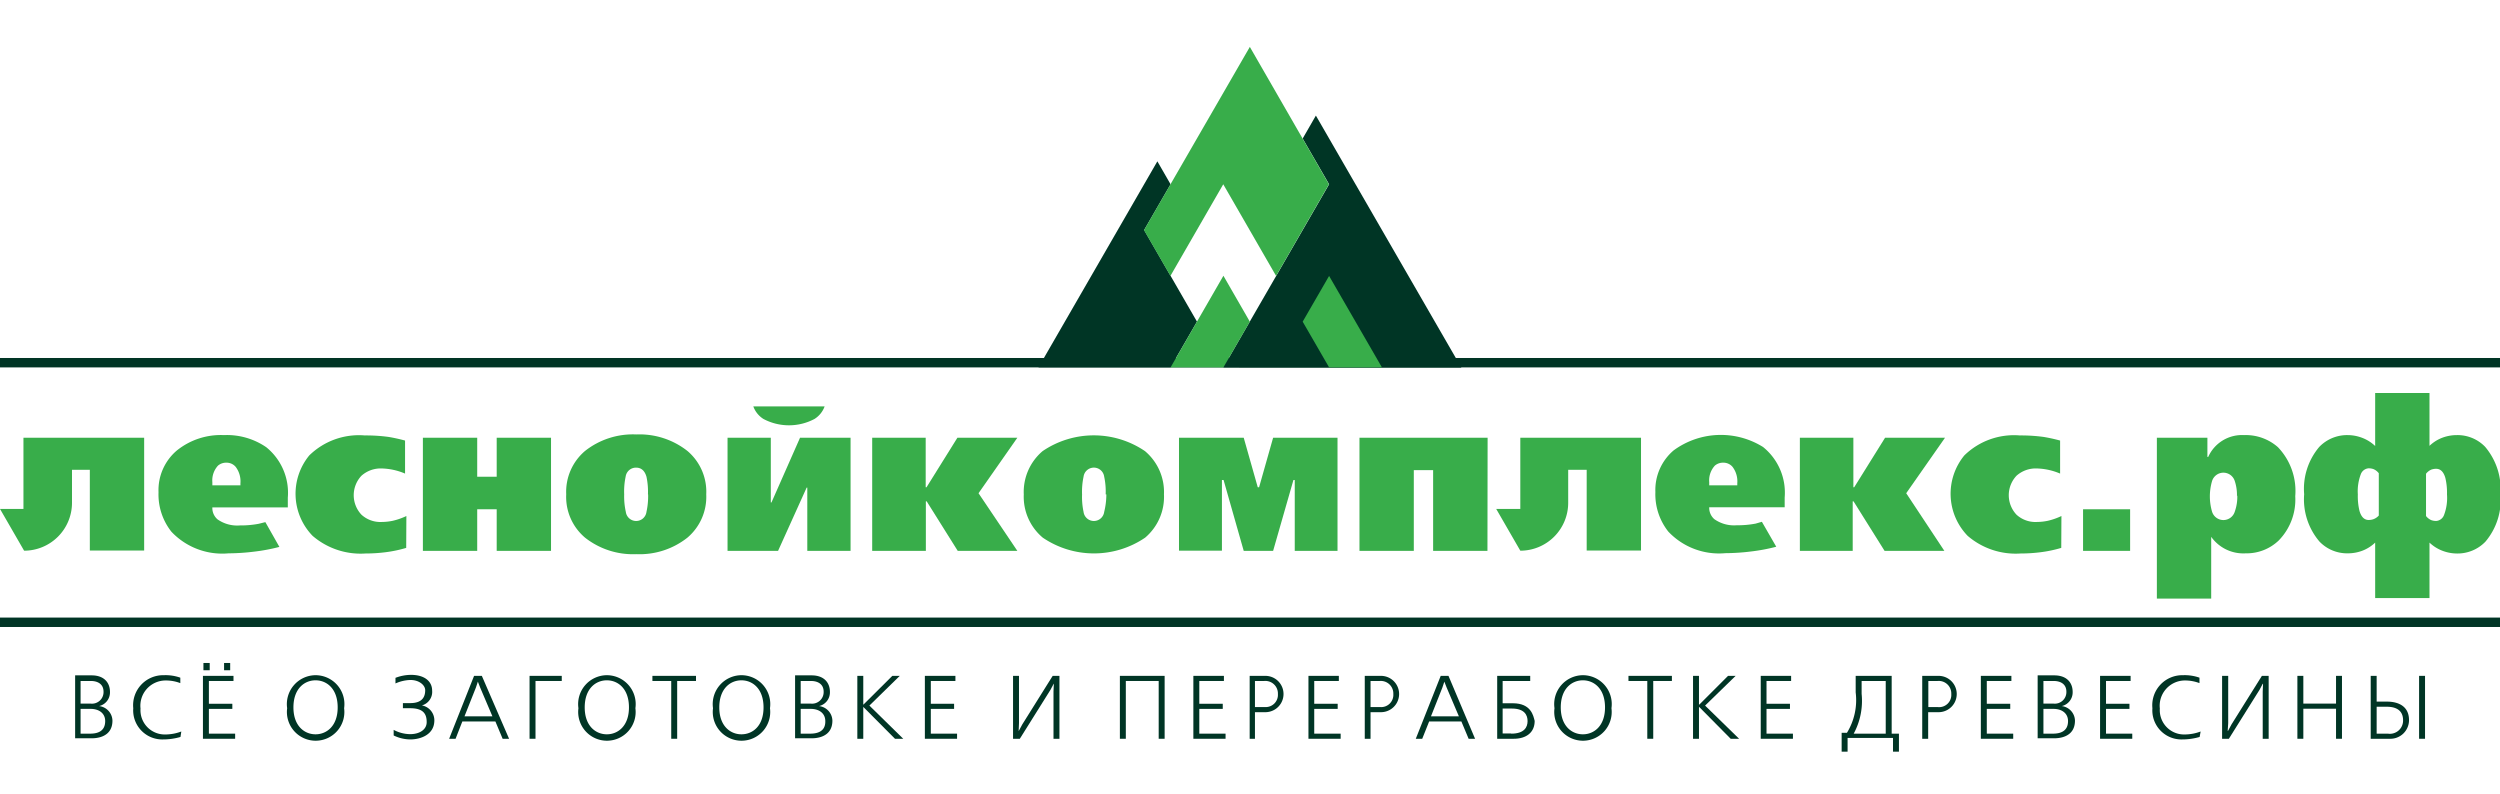 <svg id="Слой_1" data-name="Слой 1" xmlns="http://www.w3.org/2000/svg" viewBox="0 0 151.4 48.07"><defs><style>.cls-1{fill:#003525;}.cls-2{fill:#38ad4a;}</style></defs><title>Лого ЛКС_НОВЫЙ_БЕЗ ПЛАШКИ</title><rect class="cls-1" x="-0.04" y="21.68" width="151.47" height="0.57"/><path class="cls-1" d="M6,42.76v0a.85.85,0,0,0,.66-.86c0-.52-.32-1-1.11-1h-1v3.81h1c.18,0,1.26,0,1.26-1.07A.91.91,0,0,0,6,42.76ZM4.88,41.24H5.5c.42,0,.77.19.77.65a.7.7,0,0,1-.78.72H4.88Zm.58,3.19H4.88v-1.5h.61c.51,0,.88.27.88.74C6.37,44.37,5.78,44.43,5.45,44.43Z"/><path class="cls-1" d="M76.68,40.93h-1v3.81H76V43.13h.63a1.1,1.1,0,1,0,0-2.2Zm-.07,1.89H76V41.24h.56a.76.76,0,0,1,.83.79A.74.74,0,0,1,76.61,42.82Z"/><path class="cls-1" d="M87.72,40.93h-.47l-1.51,3.81h.39l.42-1.05H88.5l.44,1.05h.39Zm-1.06,2.45.69-1.74.12-.36h0l.14.36.74,1.74Z"/><path class="cls-1" d="M83.65,40.93h-1v3.81H83V43.13h.63a1.1,1.1,0,1,0,0-2.2Zm-.07,1.89H83V41.24h.56a.76.76,0,0,1,.82.79A.74.74,0,0,1,83.58,42.82Z"/><path class="cls-1" d="M95.86,40.89a1.75,1.75,0,0,0-1.72,2,1.74,1.74,0,1,0,3.45,0A1.75,1.75,0,0,0,95.86,40.89Zm0,3.58c-.66,0-1.34-.49-1.34-1.63s.67-1.64,1.34-1.64,1.34.5,1.34,1.64S96.52,44.47,95.86,44.47Z"/><path class="cls-1" d="M114.56,44.43v-3.5h-2.18v1a3.79,3.79,0,0,1-.53,2.45h-.32v1.14h.36v-.83h2.75v.83H115V44.43Zm-.36,0h-1.94a4.17,4.17,0,0,0,.48-2.41v-.78h1.46Z"/><path class="cls-1" d="M91.62,42.59H91V41.24h1.67v-.31h-2v3.81h1c.76,0,1.27-.38,1.27-1.08C92.86,43.35,92.73,42.59,91.62,42.59Zm-.1,1.83H91V42.91h.56c.76,0,.95.39.95.76S92.31,44.43,91.52,44.43Z"/><path class="cls-1" d="M49.6,42.76v0a.85.85,0,0,0,.66-.86c0-.52-.32-1-1.11-1h-1v3.81h1c.18,0,1.26,0,1.26-1.07A.91.91,0,0,0,49.6,42.76Zm-1.11-1.52h.62c.42,0,.77.19.77.65a.7.7,0,0,1-.78.72h-.61Zm.58,3.19h-.58v-1.5h.61c.51,0,.88.27.88.74C50,44.37,49.38,44.43,49.06,44.43Z"/><path class="cls-1" d="M29.18,40.93h-.47L27.2,44.74h.39L28,43.69H30l.44,1.05h.39Zm-1.05,2.45.69-1.74.12-.36h0l.14.36.74,1.74Z"/><path class="cls-1" d="M36.75,40.89a1.75,1.75,0,0,0-1.72,2,1.74,1.74,0,1,0,3.45,0A1.75,1.75,0,0,0,36.75,40.89Zm0,3.58c-.66,0-1.34-.49-1.34-1.63s.67-1.64,1.34-1.64,1.34.5,1.34,1.64S37.41,44.47,36.75,44.47Z"/><path class="cls-1" d="M44.9,40.89a1.75,1.75,0,0,0-1.72,2,1.74,1.74,0,1,0,3.45,0A1.75,1.75,0,0,0,44.9,40.89Zm0,3.58c-.66,0-1.34-.49-1.34-1.63s.67-1.64,1.34-1.64,1.34.5,1.34,1.64S45.57,44.47,44.9,44.47Z"/><path class="cls-1" d="M19.11,40.89a1.75,1.75,0,0,0-1.72,2,1.74,1.74,0,1,0,3.45,0A1.75,1.75,0,0,0,19.11,40.89Zm0,3.58c-.66,0-1.34-.49-1.34-1.63s.67-1.64,1.34-1.64,1.34.5,1.34,1.64S19.77,44.47,19.11,44.47Z"/><path class="cls-1" d="M144.54,42.49h-.61V40.93h-.36v3.81h1.15a1.13,1.13,0,0,0,1.17-1.13C145.89,42.49,144.76,42.49,144.54,42.49Zm.08,1.94h-.69V42.8h.6c.31,0,1,.05,1,.82A.8.8,0,0,1,144.61,44.43Z"/><rect class="cls-1" x="13.57" y="40.15" width="0.37" height="0.44"/><rect class="cls-1" x="12.32" y="40.15" width="0.38" height="0.44"/><path class="cls-1" d="M10.93,44.63a3.8,3.8,0,0,1-1.05.15,1.76,1.76,0,0,1-1.81-1.89,1.82,1.82,0,0,1,1.85-2,2.68,2.68,0,0,1,1,.15l0,.33a2.45,2.45,0,0,0-.91-.16,1.53,1.53,0,0,0-1.5,1.7,1.47,1.47,0,0,0,1.47,1.57,2.79,2.79,0,0,0,1-.18Z"/><polygon class="cls-1" points="14.24 44.74 12.29 44.74 12.29 40.93 14.14 40.93 14.14 41.24 12.65 41.24 12.65 42.62 14.07 42.62 14.07 42.93 12.65 42.93 12.65 44.43 14.24 44.43 14.24 44.74"/><path class="cls-1" d="M24.84,44.78a2.35,2.35,0,0,1-1-.24l0-.34a2.14,2.14,0,0,0,1,.26c.55,0,1-.26,1-.73s-.18-.84-1-.84H24.4v-.31h.45c.8,0,.9-.47.9-.78s-.37-.62-.89-.62a2.35,2.35,0,0,0-.91.21l0-.34a2.66,2.66,0,0,1,.94-.18c.83,0,1.28.4,1.28.95a.85.85,0,0,1-.62.9h0a.92.92,0,0,1,.75,1C26.25,44.48,25.5,44.78,24.84,44.78Z"/><polygon class="cls-1" points="34.02 41.24 32.43 41.24 32.43 44.74 32.07 44.74 32.07 40.93 34.02 40.93 34.02 41.24"/><polygon class="cls-1" points="42.15 41.24 41.01 41.24 41.01 44.74 40.65 44.74 40.65 41.24 39.51 41.24 39.51 40.93 42.15 40.93 42.15 41.24"/><polygon class="cls-1" points="54.2 44.74 52.29 42.82 52.28 42.82 52.28 44.74 51.92 44.74 51.92 40.93 52.28 40.93 52.28 42.67 52.29 42.67 54.04 40.93 54.49 40.93 52.65 42.73 54.7 44.74 54.2 44.74"/><polygon class="cls-1" points="57.96 44.74 56.01 44.74 56.01 40.93 57.86 40.93 57.86 41.24 56.37 41.24 56.37 42.62 57.78 42.62 57.78 42.93 56.37 42.93 56.37 44.43 57.96 44.43 57.96 44.74"/><polygon class="cls-1" points="64.16 44.74 63.8 44.74 63.8 41.88 63.82 41.41 63.81 41.41 63.62 41.77 61.76 44.74 61.35 44.74 61.35 40.93 61.71 40.93 61.71 43.79 61.69 44.26 61.7 44.26 61.91 43.87 63.75 40.93 64.16 40.93 64.16 44.74"/><polygon class="cls-1" points="70.53 44.74 70.17 44.74 70.17 41.24 68.18 41.24 68.18 44.74 67.82 44.74 67.82 40.93 70.53 40.93 70.53 44.74"/><polygon class="cls-1" points="74.22 44.74 72.27 44.74 72.27 40.93 74.12 40.93 74.12 41.24 72.63 41.24 72.63 42.62 74.05 42.62 74.05 42.93 72.63 42.93 72.63 44.43 74.22 44.43 74.22 44.74"/><polygon class="cls-1" points="81.19 44.74 79.24 44.74 79.24 40.93 81.08 40.93 81.08 41.24 79.59 41.24 79.59 42.62 81.01 42.62 81.01 42.93 79.59 42.93 79.59 44.43 81.19 44.43 81.19 44.74"/><polygon class="cls-1" points="101.25 41.24 100.12 41.24 100.12 44.74 99.76 44.74 99.76 41.24 98.62 41.24 98.62 40.93 101.25 40.93 101.25 41.24"/><polygon class="cls-1" points="104.81 44.74 102.91 42.82 102.89 42.82 102.89 44.74 102.53 44.74 102.53 40.93 102.89 40.93 102.89 42.67 102.91 42.67 104.65 40.93 105.11 40.93 103.26 42.73 105.32 44.74 104.81 44.74"/><polygon class="cls-1" points="108.58 44.74 106.63 44.74 106.63 40.93 108.47 40.93 108.47 41.24 106.98 41.24 106.98 42.62 108.4 42.62 108.4 42.93 106.98 42.93 106.98 44.43 108.58 44.43 108.58 44.74"/><polygon class="cls-1" points="121.92 44.74 119.96 44.74 119.96 40.93 121.81 40.93 121.81 41.24 120.32 41.24 120.32 42.62 121.74 42.62 121.74 42.93 120.32 42.93 120.32 44.43 121.92 44.43 121.92 44.74"/><polygon class="cls-1" points="129.13 44.74 127.18 44.74 127.18 40.93 129.03 40.93 129.03 41.24 127.54 41.24 127.54 42.62 128.96 42.62 128.96 42.93 127.54 42.93 127.54 44.43 129.13 44.43 129.13 44.74"/><path class="cls-1" d="M133.21,44.63a3.79,3.79,0,0,1-1.05.15,1.76,1.76,0,0,1-1.81-1.89,1.82,1.82,0,0,1,1.85-2,2.69,2.69,0,0,1,1,.15l0,.33a2.46,2.46,0,0,0-.91-.16,1.53,1.53,0,0,0-1.49,1.7,1.47,1.47,0,0,0,1.47,1.57,2.8,2.8,0,0,0,1-.18Z"/><polygon class="cls-1" points="137.39 44.74 137.03 44.74 137.03 41.88 137.05 41.41 137.03 41.41 136.84 41.77 134.98 44.74 134.57 44.74 134.57 40.93 134.94 40.93 134.94 43.79 134.91 44.26 134.93 44.26 135.14 43.87 136.98 40.93 137.39 40.93 137.39 44.74"/><polygon class="cls-1" points="141.83 44.74 141.47 44.74 141.47 42.92 139.49 42.92 139.49 44.74 139.13 44.74 139.13 40.93 139.49 40.93 139.49 42.61 141.47 42.61 141.47 40.93 141.83 40.93 141.83 44.74"/><rect class="cls-1" x="146.5" y="40.93" width="0.36" height="3.81"/><path class="cls-1" d="M124.86,42.76v0a.85.85,0,0,0,.66-.86c0-.52-.32-1-1.12-1h-1v3.81h1c.18,0,1.26,0,1.26-1.07A.91.91,0,0,0,124.86,42.76Zm-1.11-1.52h.62c.42,0,.77.19.77.65a.7.7,0,0,1-.78.72h-.61Zm.58,3.19h-.58v-1.5h.61c.51,0,.88.27.88.74C125.24,44.37,124.64,44.43,124.32,44.43Z"/><path class="cls-1" d="M117.41,40.93h-1v3.81h.36V43.13h.63a1.1,1.1,0,1,0,0-2.2Zm-.07,1.89h-.56V41.24h.56a.76.76,0,0,1,.83.79A.74.74,0,0,1,117.34,42.82Z"/><path class="cls-1" d="M69.29,13.93l3.2,5.55-1.6,2.77h-8L70.09,9.77l.8,1.39ZM79.69,7l-.8,1.39,1.6,2.77-6.41,11.1H88.5Z"/><path class="cls-2" d="M75.69,19.48l-1.6,2.77h-3.2l3.2-5.55Zm4.8-2.77-1.6,2.77,1.6,2.77h3.2ZM75.69,2.84l-6.41,11.1,1.6,2.77,3.2-5.55,3.2,5.55h0l3.2-5.55Z"/><path class="cls-2" d="M24.6,33.18a7.71,7.71,0,0,1-1.23.26,9.79,9.79,0,0,1-1.24.08,4.46,4.46,0,0,1-3.2-1.07,3.66,3.66,0,0,1-.2-4.87,4.3,4.3,0,0,1,3.36-1.21,10.24,10.24,0,0,1,1.44.09,10,10,0,0,1,1,.22v2a3.85,3.85,0,0,0-1.41-.31,1.75,1.75,0,0,0-1.23.44,1.72,1.72,0,0,0,0,2.36,1.7,1.7,0,0,0,1.24.44,3.34,3.34,0,0,0,.65-.07,4,4,0,0,0,.83-.29Z"/><path class="cls-2" d="M33.37,33.36H30.08V30.84H28.9v2.52H25.61V26.51H28.9v2.36h1.18V26.51h3.29Z"/><path class="cls-2" d="M42.77,29.94a3.24,3.24,0,0,1-1.14,2.62,4.67,4.67,0,0,1-3.1,1,4.69,4.69,0,0,1-3.1-1,3.23,3.23,0,0,1-1.14-2.63,3.24,3.24,0,0,1,1.14-2.62,4.67,4.67,0,0,1,3.1-1,4.69,4.69,0,0,1,3.1,1A3.23,3.23,0,0,1,42.77,29.94Zm-3.53,0a4.33,4.33,0,0,0-.09-1.07q-.16-.55-.63-.55a.63.63,0,0,0-.63.54,4.39,4.39,0,0,0-.09,1.08A4.31,4.31,0,0,0,37.9,31a.63.63,0,0,0,1.25,0A4.41,4.41,0,0,0,39.25,29.94Z"/><path class="cls-2" d="M61.61,33.36H58l-1.88-3h-.05v3H52.82V26.51h3.24v3h.05l1.87-3h3.63l-2.35,3.36Z"/><path class="cls-2" d="M70.49,29.94a3.24,3.24,0,0,1-1.14,2.62,5.51,5.51,0,0,1-6.2,0A3.23,3.23,0,0,1,62,29.94a3.24,3.24,0,0,1,1.14-2.62,5.51,5.51,0,0,1,6.2,0A3.24,3.24,0,0,1,70.49,29.94Zm-3.53,0a4.33,4.33,0,0,0-.09-1.07.63.63,0,0,0-1.25,0,4.39,4.39,0,0,0-.09,1.08A4.31,4.31,0,0,0,65.62,31a.63.63,0,0,0,1.25,0A4.4,4.4,0,0,0,67,29.94Z"/><path class="cls-2" d="M16.07,31.62l-.4.1a5.81,5.81,0,0,1-1.14.1,2.07,2.07,0,0,1-1.36-.37.91.91,0,0,1-.31-.72h4.57v-.59a3.55,3.55,0,0,0-1.31-3.06,4.21,4.21,0,0,0-2.56-.73,4.24,4.24,0,0,0-2.86.94,3.15,3.15,0,0,0-1.1,2.52,3.64,3.64,0,0,0,.78,2.39,4.23,4.23,0,0,0,3.46,1.31,13,13,0,0,0,1.53-.1,11.09,11.09,0,0,0,1.55-.29h0ZM12.86,29.2a1.32,1.32,0,0,1,.34-1,.75.75,0,0,1,.51-.18.72.72,0,0,1,.56.25,1.45,1.45,0,0,1,.29,1v.12h-1.7Z"/><path class="cls-2" d="M1.42,26.51v4.31H0l1.46,2.53a2.9,2.9,0,0,0,2.9-2.9v-2H5.44v4.89H8.73V26.51Z"/><path class="cls-2" d="M90.08,33.36H86.79V28.47H85.62v4.89H82.33V26.51h7.76Z"/><path class="cls-2" d="M117.75,33.36h-3.62l-1.88-3h-.05v3H109V26.51h3.24v3h.05l1.87-3h3.63l-2.35,3.36Z"/><path class="cls-2" d="M124.83,33.18a7.71,7.71,0,0,1-1.23.26,9.79,9.79,0,0,1-1.24.08,4.46,4.46,0,0,1-3.2-1.07,3.66,3.66,0,0,1-.2-4.87,4.3,4.3,0,0,1,3.36-1.21,10.24,10.24,0,0,1,1.44.09,10,10,0,0,1,1,.22v2a3.85,3.85,0,0,0-1.41-.31,1.75,1.75,0,0,0-1.23.44,1.72,1.72,0,0,0,0,2.36,1.7,1.7,0,0,0,1.24.44,3.34,3.34,0,0,0,.65-.07,4,4,0,0,0,.83-.29Z"/><path class="cls-2" d="M129,33.36h-2.85V30.84H129Z"/><path class="cls-2" d="M139,30.05a3.54,3.54,0,0,1-1,2.68,2.81,2.81,0,0,1-2,.78,2.39,2.39,0,0,1-2.09-1v3.74h-3.29V26.51h3.06v1.16h.05a2.24,2.24,0,0,1,2.17-1.32,2.94,2.94,0,0,1,2.05.73A3.83,3.83,0,0,1,139,30.05Zm-3.53,0a2.69,2.69,0,0,0-.13-.91.72.72,0,0,0-1.38,0,3.31,3.31,0,0,0,0,1.84.72.72,0,0,0,1.38,0A2.67,2.67,0,0,0,135.49,30Z"/><path class="cls-2" d="M151.43,29.94a3.93,3.93,0,0,1-.91,2.86,2.34,2.34,0,0,1-1.74.72,2.47,2.47,0,0,1-.85-.16,2.34,2.34,0,0,1-.8-.5v3.36h-3.29V32.86a2.32,2.32,0,0,1-.8.5,2.49,2.49,0,0,1-.85.15,2.32,2.32,0,0,1-1.72-.71,3.94,3.94,0,0,1-.93-2.87,3.93,3.93,0,0,1,.91-2.86,2.34,2.34,0,0,1,1.74-.72,2.47,2.47,0,0,1,.85.16,2.35,2.35,0,0,1,.8.5V23.8h3.29V27a2.33,2.33,0,0,1,.8-.5,2.5,2.5,0,0,1,.85-.15,2.32,2.32,0,0,1,1.72.71A4,4,0,0,1,151.43,29.94Zm-7.37,1.28V28.66a.81.81,0,0,0-.32-.25.89.89,0,0,0-.29-.05.55.55,0,0,0-.48.36,2.92,2.92,0,0,0-.18,1.22,3.85,3.85,0,0,0,.1,1q.16.55.56.55a.89.89,0,0,0,.29-.05A.8.8,0,0,0,144.06,31.22Zm4.13-1.28a3.87,3.87,0,0,0-.1-1q-.16-.55-.56-.55a.89.89,0,0,0-.29.05.81.81,0,0,0-.32.25v2.56a.8.8,0,0,0,.32.25.88.88,0,0,0,.29.05.55.55,0,0,0,.48-.36A2.91,2.91,0,0,0,148.19,29.94Z"/><path class="cls-2" d="M106.32,31.71a5.81,5.81,0,0,1-1.14.1,2.07,2.07,0,0,1-1.36-.37.91.91,0,0,1-.31-.72h4.57v-.59a3.55,3.55,0,0,0-1.31-3.06,4.83,4.83,0,0,0-5.42.21,3.15,3.15,0,0,0-1.1,2.52,3.64,3.64,0,0,0,.78,2.39,4.22,4.22,0,0,0,3.46,1.31,13,13,0,0,0,1.53-.1,11.09,11.09,0,0,0,1.55-.29l-.87-1.51Zm-2.81-2.51a1.32,1.32,0,0,1,.34-1,.75.75,0,0,1,.51-.18.72.72,0,0,1,.56.25,1.45,1.45,0,0,1,.29,1v.12h-1.7Z"/><path class="cls-2" d="M92.07,26.51v4.31H90.61l1.46,2.53a2.9,2.9,0,0,0,2.9-2.9v-2h1.12v4.89h3.29V26.51Z"/><polygon class="cls-2" points="51.51 33.36 48.89 33.36 48.89 29.53 48.85 29.53 47.12 33.36 44.06 33.36 44.06 26.51 46.68 26.51 46.68 30.43 46.72 30.43 48.45 26.51 51.51 26.51 51.51 33.36"/><path class="cls-2" d="M45.62,24.61a1.51,1.51,0,0,0,.61.76,3.3,3.3,0,0,0,3.1,0,1.5,1.5,0,0,0,.61-.76Z"/><path class="cls-2" d="M81,33.36H78.41V29.07h-.08L77.1,33.36H75.32L74.1,29.07H74v4.28H71.4V26.51h3.92l.85,3h.08l.85-3H81Z"/><rect class="cls-1" y="37.4" width="151.47" height="0.57"/></svg>